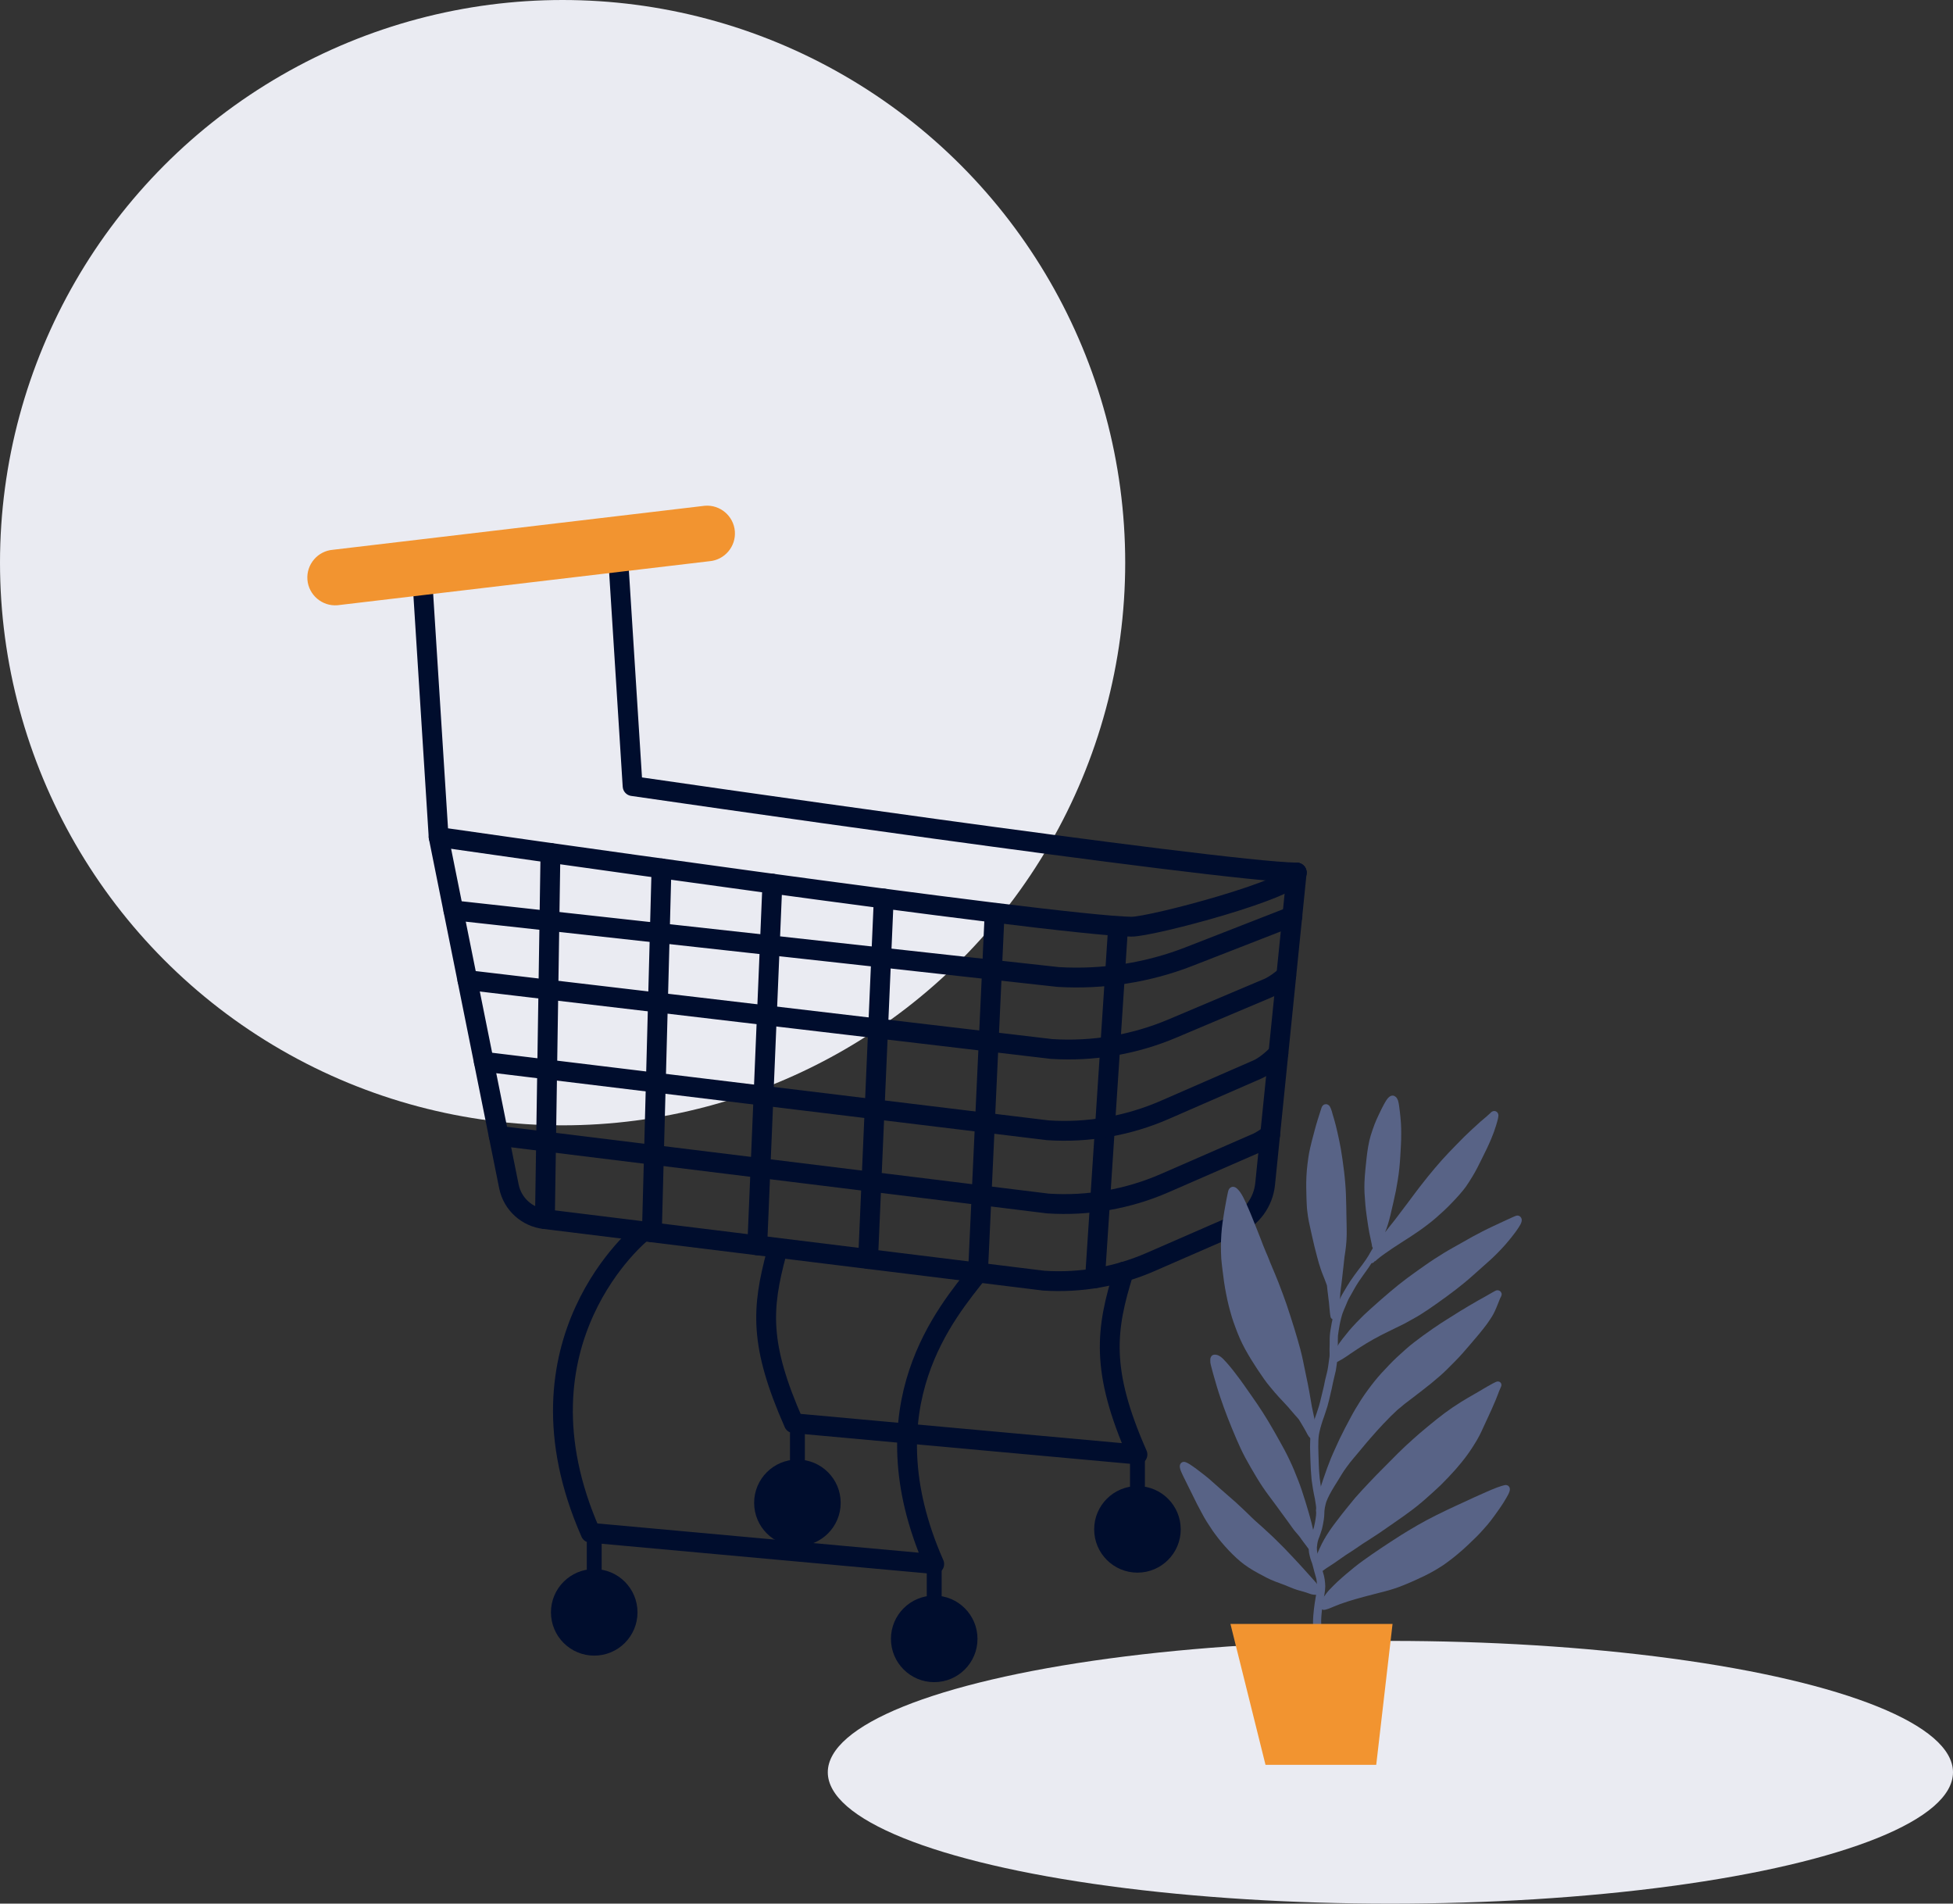 <svg width="394" height="384" viewBox="0 0 394 384" fill="none" xmlns="http://www.w3.org/2000/svg">
<rect x="0" y="0" width="394" height="384" fill="#333333" stroke="none"/>
<ellipse cx="280.5" cy="357.5" rx="113.5" ry="26.5" fill="#EAEBF2"/>
<circle cx="113.5" cy="113.5" r="113.5" fill="#EAEBF2"/>
<g clip-path="url(#clip0)">
<path d="M261.6 176.01C245.95 175.79 127.62 158.57 127.62 158.57L124.72 112.75" stroke="#000D2D" stroke-width="4" stroke-miterlimit="10" stroke-linecap="round" stroke-linejoin="round"/>
<path d="M229.47 317.23C234.291 317.23 238.2 313.321 238.2 308.5C238.2 303.679 234.291 299.77 229.47 299.77C224.649 299.77 220.74 303.679 220.74 308.5C220.74 313.321 224.649 317.23 229.47 317.23Z" fill="#000D2D"/>
<path d="M229.47 311.11C228.64 311.11 227.97 310.44 227.97 309.61V294.51C227.97 293.68 228.64 293.01 229.47 293.01C230.3 293.01 230.97 293.68 230.97 294.51V309.61C230.97 310.44 230.29 311.11 229.47 311.11Z" fill="#000D2D"/>
<path d="M160.87 311.88C165.691 311.88 169.6 307.971 169.6 303.15C169.6 298.329 165.691 294.42 160.87 294.42C156.049 294.42 152.14 298.329 152.14 303.15C152.14 307.971 156.049 311.88 160.87 311.88Z" fill="#000D2D"/>
<path d="M160.87 305.77C160.04 305.77 159.37 305.1 159.37 304.27V289.17C159.37 288.34 160.04 287.67 160.87 287.67C161.7 287.67 162.37 288.34 162.37 289.17V304.27C162.37 305.09 161.7 305.77 160.87 305.77Z" fill="#000D2D"/>
<path d="M261.6 176.01C261.77 179.13 232.28 186.98 228.23 186.93C212.58 186.7 88.49 168.84 88.49 168.84L85.29 118.31" stroke="#000D2D" stroke-width="4" stroke-miterlimit="10" stroke-linecap="round" stroke-linejoin="round"/>
<path d="M88.49 168.84L102.67 239.33C103.39 242.87 106.33 245.54 109.93 245.92L210.55 258.33C217.93 258.82 225.33 257.53 232.11 254.57L249.17 247.13C252.54 245.66 254.86 242.48 255.23 238.82L261.6 176.03" stroke="#000D2D" stroke-width="4" stroke-miterlimit="10" stroke-linecap="round" stroke-linejoin="round"/>
<path d="M100.61 229.09C100.78 229.12 101.19 229.18 101.36 229.2L211.41 242.77C219.48 243.3 227.57 241.89 234.99 238.65L253.65 230.51C254.36 230.2 255.62 229.36 256.24 228.92" stroke="#000D2D" stroke-width="4" stroke-miterlimit="10" stroke-linecap="round" stroke-linejoin="round"/>
<path d="M225.57 186.93L220.91 257.84" stroke="#000D2D" stroke-width="4" stroke-miterlimit="10" stroke-linecap="round" stroke-linejoin="round"/>
<path d="M188.47 339.32C193.291 339.32 197.2 335.411 197.2 330.59C197.2 325.769 193.291 321.86 188.47 321.86C183.649 321.86 179.74 325.769 179.74 330.59C179.74 335.411 183.649 339.32 188.47 339.32Z" fill="#000D2D"/>
<path d="M188.47 333.2C187.64 333.2 186.97 332.53 186.97 331.7V316.6C186.97 315.77 187.64 315.1 188.47 315.1C189.3 315.1 189.97 315.77 189.97 316.6V331.7C189.97 332.53 189.3 333.2 188.47 333.2Z" fill="#000D2D"/>
<path d="M119.88 333.97C124.701 333.97 128.61 330.061 128.61 325.24C128.61 320.419 124.701 316.51 119.88 316.51C115.059 316.51 111.15 320.419 111.15 325.24C111.15 330.061 115.059 333.97 119.88 333.97Z" fill="#000D2D"/>
<path d="M119.88 327.86C119.05 327.86 118.38 327.19 118.38 326.36V311.26C118.38 310.43 119.05 309.76 119.88 309.76C120.71 309.76 121.38 310.43 121.38 311.26V326.36C121.38 327.19 120.71 327.86 119.88 327.86Z" fill="#000D2D"/>
<path d="M68.07 122.09L143.11 113.21C146.19 112.96 148.5 110.24 148.25 107.16C148 104.08 145.28 101.77 142.2 102.02L67.16 110.9C64.08 111.15 61.77 113.87 62.02 116.95C62.27 120.02 64.99 122.34 68.07 122.09Z" fill="#F29430"/>
<path d="M97.61 214.17L211.41 228C219.48 228.53 227.57 227.12 234.99 223.88L253.65 215.74C255.12 215.1 256.86 213.62 257.91 212.47" stroke="#000D2D" stroke-width="4" stroke-miterlimit="10" stroke-linecap="round" stroke-linejoin="round"/>
<path d="M94.3 197.7L212.16 211.6C220.5 212.13 228.85 210.72 236.5 207.48L255.76 199.34C257.01 198.81 258.52 197.71 259.48 196.82" stroke="#000D2D" stroke-width="4" stroke-miterlimit="10" stroke-linecap="round" stroke-linejoin="round"/>
<path d="M91.47 183.63L213.5 197.08C222.53 197.61 231.58 196.2 239.87 192.96L260.74 184.82" stroke="#000D2D" stroke-width="4" stroke-miterlimit="10" stroke-linecap="round" stroke-linejoin="round"/>
<path d="M200.6 185.43L197.3 256.69" stroke="#000D2D" stroke-width="4" stroke-miterlimit="10" stroke-linecap="round" stroke-linejoin="round"/>
<path d="M178.29 181.26L175.13 253.96" stroke="#000D2D" stroke-width="4" stroke-miterlimit="10" stroke-linecap="round" stroke-linejoin="round"/>
<path d="M155.82 178.25L152.77 251.2" stroke="#000D2D" stroke-width="4" stroke-miterlimit="10" stroke-linecap="round" stroke-linejoin="round"/>
<path d="M133.45 175.18L131.51 248.58" stroke="#000D2D" stroke-width="4" stroke-miterlimit="10" stroke-linecap="round" stroke-linejoin="round"/>
<path d="M111.05 172.05L109.93 245.91" stroke="#000D2D" stroke-width="4" stroke-miterlimit="10" stroke-linecap="round" stroke-linejoin="round"/>
<path d="M129.53 248.58C129.53 248.58 102.1 270.51 119.15 309.19L188.47 315.5C174.35 283.46 191.26 264.46 197.31 256.7" stroke="#000D2D" stroke-width="4" stroke-miterlimit="10" stroke-linecap="round" stroke-linejoin="round"/>
<path d="M156.67 252.69C153.65 263.96 153.14 271.2 160.15 287.09L229.47 293.4C221.94 276.33 223.08 268.15 226.71 256.53" stroke="#000D2D" stroke-width="4" stroke-miterlimit="10" stroke-linecap="round" stroke-linejoin="round"/>
</g>
<g clip-path="url(#clip1)">
<path d="M246.62 256.105C246.715 256.847 246.821 257.708 246.94 258.563C247.058 259.424 247.224 260.291 247.372 261.057C247.532 261.888 247.698 262.648 247.881 263.378C248.082 264.179 248.307 264.975 248.526 265.711C248.615 266.014 248.716 266.329 248.846 266.679L248.923 266.887C249.03 267.183 249.136 267.48 249.243 267.777C249.521 268.519 249.793 269.249 250.113 269.956C250.433 270.662 250.782 271.416 251.191 272.147C251.587 272.847 251.972 273.536 252.392 274.207C252.505 274.391 252.623 274.575 252.742 274.759C252.83 274.901 252.925 275.044 253.014 275.186L253.174 275.436C253.322 275.667 253.47 275.911 253.624 276.142C254.074 276.819 254.535 277.502 255.009 278.173C255.394 278.725 255.844 279.301 256.43 280.001C256.998 280.678 257.513 281.29 258.058 281.877C258.218 282.05 258.384 282.222 258.543 282.394C258.869 282.738 259.206 283.094 259.526 283.451L259.615 283.546C259.763 283.712 259.911 283.872 260.053 284.038C260.166 284.169 260.278 284.3 260.391 284.436C260.61 284.691 260.829 284.947 261.048 285.202C261.207 285.386 261.367 285.564 261.521 285.742C261.646 285.885 261.77 286.021 261.894 286.164L262.001 286.288C262.107 286.455 262.214 286.621 262.315 286.787C262.605 287.262 262.889 287.743 263.167 288.23C263.303 288.467 263.439 288.705 263.564 288.948C263.7 289.215 263.824 289.471 263.996 289.708C264.085 289.833 264.197 289.94 264.298 290.058C264.333 290.1 264.363 290.136 264.404 290.171C264.523 290.272 264.588 290.332 264.73 290.385C264.848 290.427 265.002 290.444 265.127 290.415C265.399 290.355 265.618 290.159 265.713 289.892C265.76 289.75 265.778 289.601 265.778 289.453C265.778 289.364 265.766 289.281 265.754 289.192C265.766 289.097 265.766 288.996 265.742 288.889C265.399 287.304 265.014 285.505 264.659 283.747C264.576 283.267 264.493 282.786 264.41 282.305C264.239 281.296 264.061 280.257 263.854 279.235C263.593 277.959 263.327 276.677 263.061 275.4L262.865 274.444C262.705 273.678 262.522 272.901 262.32 272.135C262.167 271.553 262.001 270.965 261.835 270.401L261.693 269.908C261.326 268.614 260.911 267.314 260.509 266.055L260.331 265.491C259.775 263.74 259.313 262.398 258.839 261.134L258.626 260.57C258.159 259.323 257.679 258.035 257.14 256.788L257.04 256.556C256.761 255.915 256.477 255.256 256.217 254.597C256.175 254.49 256.134 254.383 256.092 254.271C255.998 254.021 255.897 253.772 255.796 253.523C255.731 253.374 255.672 253.226 255.607 253.077C255.518 252.864 255.423 252.65 255.335 252.442C255.175 252.056 255.015 251.67 254.855 251.278C254.76 251.053 254.678 250.815 254.589 250.584C254.547 250.471 254.506 250.358 254.464 250.245C254.18 249.503 253.884 248.755 253.606 248.066C253.316 247.354 253.02 246.624 252.736 245.888C252.463 245.181 252.155 244.469 251.859 243.78L251.848 243.756L251.824 243.703C251.51 242.973 251.185 242.219 250.806 241.506C250.593 241.108 250.409 240.782 250.184 240.467C250.06 240.289 249.912 240.129 249.752 239.951C249.574 239.749 249.403 239.612 249.231 239.523C249.148 239.476 249.053 239.446 248.941 239.416C248.899 239.405 248.828 239.399 248.757 239.399C248.639 239.399 248.526 239.416 248.467 239.446C248.444 239.458 248.42 239.464 248.402 239.476C248.331 239.505 248.26 239.541 248.195 239.589L248.118 239.66L248.041 239.731C247.976 239.814 247.917 239.903 247.875 239.998C247.798 240.158 247.757 240.343 247.721 240.521L247.65 240.847C247.573 241.227 247.496 241.607 247.419 241.987C247.277 242.729 247.147 243.453 246.999 244.32C246.869 245.086 246.744 245.846 246.644 246.582C246.531 247.372 246.448 248.185 246.395 249.005C246.336 249.954 246.306 250.732 246.306 251.451C246.306 252.169 246.336 252.953 246.383 253.92C246.448 254.674 246.531 255.416 246.62 256.105Z" fill="#586386"/>
<path d="M263.552 240.865C263.552 240.966 263.558 241.067 263.558 241.162C263.564 241.393 263.564 241.631 263.576 241.868L263.582 242.07C263.593 242.403 263.611 242.741 263.629 243.074C263.641 243.293 263.653 243.513 263.67 243.733C263.676 243.869 263.694 244.006 263.712 244.142C263.718 244.213 263.73 244.279 263.736 244.35C263.878 245.751 264.197 247.146 264.505 248.5C264.553 248.72 264.606 248.939 264.653 249.159C264.795 249.782 264.979 250.602 265.174 251.421C265.358 252.181 265.565 252.947 265.742 253.623C265.843 253.992 265.95 254.413 266.074 254.823C266.192 255.238 266.329 255.642 266.453 256.016C266.613 256.497 266.802 256.972 266.986 257.429C267.075 257.649 267.157 257.868 267.246 258.082C267.4 258.48 267.548 258.884 267.696 259.281C267.726 259.584 267.755 259.881 267.791 260.184C267.826 260.481 267.868 260.777 267.903 261.074C267.939 261.377 267.968 261.686 268.01 261.989C268.081 262.499 268.14 263.004 268.176 263.52C268.176 263.55 268.182 263.574 268.182 263.603C268.182 263.58 268.176 263.55 268.176 263.526C268.205 263.918 268.241 264.304 268.288 264.69C268.324 265.011 268.359 265.331 268.43 265.646C268.507 265.99 268.845 266.228 269.194 266.156C269.366 266.121 269.514 266.02 269.608 265.871C269.668 265.782 269.709 265.658 269.715 265.539C269.91 265.42 270.064 265.242 270.1 265.016C270.153 264.666 270.194 264.322 270.224 263.954C270.236 263.752 270.248 263.544 270.254 263.342C270.26 263.206 270.266 263.069 270.271 262.933C270.289 262.582 270.307 262.238 270.331 261.888C270.342 261.727 270.348 261.567 270.36 261.407C270.372 261.229 270.378 261.051 270.39 260.872C270.449 260.249 270.538 259.62 270.621 259.008L270.633 258.925C270.704 258.409 270.757 257.88 270.816 257.37C270.84 257.156 270.863 256.942 270.887 256.734L270.958 256.099C271.011 255.63 271.065 255.155 271.118 254.686C271.13 254.567 271.142 254.455 271.154 254.336C271.177 254.075 271.207 253.808 271.242 253.54C271.266 253.386 271.29 253.232 271.313 253.077C271.349 252.858 271.379 252.644 271.408 252.424L271.438 252.199C271.473 251.908 271.509 251.617 271.544 251.326C271.58 251.029 271.598 250.72 271.621 250.429C271.627 250.311 271.639 250.192 271.645 250.073C271.698 249.361 271.686 248.636 271.68 247.936V247.865C271.669 247.057 271.651 246.244 271.633 245.478C271.621 245.033 271.615 244.582 271.609 244.136C271.603 243.822 271.598 243.507 271.592 243.192C271.562 241.583 271.521 240.129 271.39 238.645L271.384 238.603C271.319 237.861 271.254 237.095 271.159 236.341C271.071 235.611 270.964 234.786 270.846 233.978C270.816 233.776 270.786 233.574 270.757 233.373C270.68 232.838 270.597 232.286 270.502 231.752C270.425 231.318 270.337 230.82 270.23 230.327C270.165 230.012 270.094 229.698 270.029 229.389L270.005 229.276C269.845 228.54 269.668 227.744 269.466 226.949C269.324 226.385 269.158 225.815 268.993 225.263C268.939 225.079 268.886 224.895 268.827 224.711C268.809 224.627 268.785 224.55 268.768 224.467C268.691 224.2 268.614 223.927 268.507 223.672C268.43 223.488 268.359 223.327 268.264 223.167C268.193 223.054 268.063 222.93 267.909 222.84C267.785 222.769 267.643 222.734 267.501 222.734C267.489 222.734 267.471 222.734 267.459 222.734C267.305 222.74 267.14 222.793 267.015 222.876C266.879 222.971 266.802 223.066 266.713 223.209C266.654 223.309 266.613 223.428 266.577 223.541C266.565 223.577 266.554 223.612 266.542 223.648C266.406 224.058 266.269 224.479 266.145 224.883C266.056 225.168 265.967 225.453 265.873 225.738C265.63 226.486 265.423 227.252 265.221 228L265.21 228.041C265.014 228.766 264.825 229.49 264.635 230.22C264.422 231.039 264.245 231.876 264.097 232.589C264.026 232.927 263.978 233.272 263.937 233.568C263.866 234.067 263.812 234.483 263.765 234.881C263.664 235.7 263.599 236.525 263.558 237.327C263.522 238.128 263.511 238.858 263.522 239.547L263.552 240.865Z" fill="#586386"/>
<path d="M275.688 245.062L275.771 245.656L275.777 245.704C275.913 246.665 276.055 247.657 276.238 248.619C276.321 249.064 276.422 249.509 276.517 249.943L276.528 250.002C276.611 250.376 276.694 250.75 276.765 251.118C276.765 251.142 276.765 251.166 276.765 251.189V251.219C276.771 251.367 276.818 251.51 276.901 251.635C276.913 251.652 276.925 251.664 276.937 251.682C276.919 251.819 276.961 251.967 277.055 252.098C276.931 252.341 276.818 252.59 276.724 252.84C276.617 252.935 276.511 253.03 276.404 253.125C276.25 253.267 276.191 253.528 276.197 253.713C276.203 253.813 276.226 253.914 276.268 254.009C276.203 254.164 276.191 254.294 276.232 254.425C276.274 254.562 276.374 254.674 276.499 254.74C276.57 254.775 276.653 254.793 276.742 254.793C276.961 254.793 277.15 254.68 277.227 254.502L277.245 254.467H277.263H277.28C277.422 254.419 277.541 254.342 277.641 254.229C277.712 254.164 277.783 254.104 277.849 254.039C278.322 253.635 278.837 253.261 279.275 252.947C279.749 252.608 280.252 252.258 280.915 251.813C281.472 251.439 282.046 251.071 282.579 250.726C282.798 250.584 283.017 250.447 283.236 250.305C283.615 250.067 284.006 249.818 284.385 249.569L284.805 249.29C285.249 248.999 285.705 248.696 286.149 248.387C286.741 247.977 287.321 247.55 287.877 247.128C289.168 246.167 290.346 245.104 291.329 244.19C291.797 243.75 292.282 243.275 292.898 242.634C293.454 242.058 293.934 241.542 294.36 241.055C294.567 240.817 294.81 240.538 295.047 240.248L295.159 240.111C295.349 239.885 295.538 239.648 295.71 239.405C296.166 238.763 296.58 238.087 296.983 237.428L297.018 237.368C297.379 236.78 297.729 236.163 298.048 235.54C298.273 235.106 298.492 234.667 298.705 234.233C298.812 234.02 298.919 233.806 299.025 233.592C299.635 232.381 300.274 231.075 300.837 229.727C301.263 228.706 301.577 227.851 301.82 227.026L301.867 226.866C301.979 226.492 302.098 226.1 302.187 225.708C302.21 225.613 302.228 225.512 302.246 225.399C302.258 225.322 302.269 225.245 302.275 225.162C302.299 225.073 302.305 224.984 302.281 224.901C302.275 224.752 302.228 224.616 302.145 224.491C302.027 224.307 301.831 224.176 301.618 224.129C301.559 224.117 301.506 224.111 301.447 224.111C301.293 224.111 301.133 224.158 300.973 224.248C300.878 224.301 300.801 224.384 300.724 224.461C300.695 224.491 300.665 224.521 300.635 224.544L300.718 224.479C300.535 224.633 300.357 224.8 300.18 224.96L299.913 225.203C299.724 225.37 299.528 225.53 299.339 225.69C299.126 225.868 298.913 226.046 298.705 226.23L298.688 226.242L298.676 226.254L298.664 226.266L298.599 226.325L298.593 226.331L298.587 226.337C298.113 226.753 297.61 227.21 296.965 227.816C296.823 227.952 296.681 228.083 296.533 228.219C296.16 228.57 295.775 228.926 295.408 229.294C295.118 229.579 294.828 229.876 294.55 230.161C294.342 230.374 294.135 230.588 293.928 230.796C293.454 231.271 292.963 231.776 292.371 232.399C291.37 233.45 290.394 234.536 289.476 235.629C288.481 236.804 287.593 237.908 286.747 239.001C286.628 239.155 286.504 239.31 286.386 239.464C286.072 239.862 285.752 240.277 285.45 240.693C285.142 241.12 284.817 241.542 284.509 241.957C284.367 242.147 284.225 242.337 284.083 242.527C283.224 243.667 282.342 244.843 281.448 246.012C281.217 246.309 280.98 246.606 280.75 246.891C280.542 247.146 280.329 247.413 280.122 247.675C279.891 247.972 279.66 248.268 279.435 248.571C279.642 248.061 279.838 247.508 280.009 246.944C280.365 245.787 280.637 244.582 280.898 243.418C280.974 243.085 281.051 242.753 281.128 242.42C281.336 241.53 281.484 240.841 281.614 240.176C281.75 239.44 281.874 238.698 281.993 237.997C282.23 236.561 282.395 235.011 282.496 233.26L282.531 232.678C282.567 232.102 282.603 231.514 282.626 230.938L282.638 230.665V230.612C282.65 230.368 282.662 230.125 282.668 229.876C282.674 229.49 282.674 229.104 282.679 228.718V228.676C282.679 228.023 282.679 227.281 282.626 226.551C282.573 225.803 282.502 225.043 282.413 224.289C282.366 223.885 282.324 223.517 282.265 223.149L282.247 223.019C282.194 222.668 282.141 222.306 282.028 221.968C281.975 221.825 281.904 221.683 281.809 221.522C281.72 221.368 281.566 221.226 281.353 221.107C281.241 221.036 281.093 221 280.945 221C280.821 221 280.696 221.024 280.59 221.071C280.4 221.154 280.329 221.214 280.169 221.35C280.081 221.433 279.998 221.517 279.915 221.617C279.755 221.813 279.619 222.045 279.494 222.247L279.483 222.265C279.382 222.431 279.293 222.591 279.21 222.74C279.068 223.001 278.879 223.351 278.707 223.707C278.547 224.046 278.387 224.378 278.222 224.711C278.044 225.079 277.872 225.447 277.718 225.797C277.594 226.082 277.446 226.414 277.322 226.747C277.008 227.578 276.747 228.344 276.517 229.098C276.333 229.709 276.179 230.38 276.019 231.271C275.777 232.666 275.634 234.085 275.498 235.462L275.451 235.961C275.267 237.784 275.214 239.268 275.279 240.628C275.374 242.361 275.504 243.768 275.688 245.062Z" fill="#586386"/>
<path d="M306.964 245.852C306.869 245.525 306.615 245.282 306.307 245.217C306.254 245.205 306.2 245.199 306.141 245.199C305.999 245.199 305.845 245.235 305.668 245.312C305.508 245.377 305.348 245.448 305.194 245.514C304.797 245.686 304.395 245.876 304.004 246.054C303.749 246.173 303.495 246.291 303.246 246.404C302.583 246.701 301.956 246.998 301.198 247.36C300.553 247.669 299.801 248.025 299.072 248.399C298.475 248.708 297.776 249.07 297.095 249.444C296.758 249.628 296.426 249.818 296.095 250.008C295.793 250.18 295.491 250.352 295.189 250.518C294.703 250.786 294.206 251.071 293.732 251.338L293.164 251.658L293.052 251.724C292.466 252.056 291.862 252.395 291.281 252.757L291.11 252.864C290.53 253.226 289.926 253.6 289.34 253.98C288.7 254.395 288.079 254.823 287.504 255.226C287.013 255.571 286.528 255.915 286.042 256.259L285.604 256.574L285.462 256.675C284.953 257.037 284.432 257.411 283.923 257.791C282.774 258.652 281.596 259.59 280.418 260.593C279.133 261.686 277.985 262.689 276.913 263.657L276.54 263.989C276.096 264.387 275.634 264.803 275.196 265.224C275.001 265.414 274.806 265.61 274.616 265.8C274.539 265.883 274.456 265.96 274.379 266.044L274.178 266.245C273.994 266.429 273.805 266.619 273.621 266.809C273.349 267.094 273.13 267.332 272.929 267.557C272.864 267.629 272.805 267.694 272.739 267.765C272.574 267.943 272.408 268.133 272.248 268.323C271.798 268.858 271.348 269.416 270.869 270.033C270.407 270.621 269.986 271.226 269.619 271.832C269.347 272.283 269.104 272.794 268.891 273.388C268.868 273.405 268.844 273.429 268.82 273.453C268.725 273.56 268.666 273.684 268.637 273.821C268.589 274.035 268.631 274.26 268.755 274.438C268.903 274.664 269.164 274.801 269.436 274.801C269.519 274.801 269.602 274.789 269.685 274.759C269.821 274.711 269.927 274.646 270.046 274.581C270.081 274.563 270.111 274.539 270.146 274.521C270.602 274.296 271.028 274.017 271.425 273.756C271.496 273.708 271.561 273.667 271.632 273.619C271.739 273.548 271.851 273.477 271.958 273.405C272.047 273.346 272.13 273.281 272.218 273.221C272.307 273.156 272.39 273.097 272.479 273.037C272.97 272.699 273.479 272.366 273.983 272.04C274.148 271.933 274.314 271.826 274.48 271.719C274.859 271.476 275.25 271.221 275.646 270.989C276.096 270.722 276.564 270.449 277.032 270.182C277.511 269.908 278.008 269.647 278.488 269.398C278.831 269.214 279.192 269.042 279.536 268.87C279.713 268.78 279.891 268.691 280.069 268.608C280.554 268.365 281.04 268.127 281.525 267.89C281.833 267.747 282.141 267.599 282.443 267.445C282.727 267.308 283.082 267.136 283.419 266.958C283.715 266.803 284.011 266.637 284.302 266.471L284.438 266.394C284.627 266.287 284.811 266.186 285 266.079C285.438 265.836 285.888 265.592 286.32 265.325C286.522 265.2 286.723 265.07 286.924 264.939C287.025 264.874 287.12 264.809 287.22 264.743L287.421 264.613C287.658 264.458 287.907 264.304 288.144 264.144C288.327 264.019 288.505 263.894 288.682 263.77C288.807 263.681 288.931 263.598 289.05 263.514L289.275 263.36C289.523 263.188 289.766 263.022 290.009 262.849C290.151 262.749 290.287 262.648 290.423 262.547C290.559 262.446 290.695 262.339 290.837 262.244L291.157 262.018C291.347 261.882 291.53 261.751 291.72 261.615C292.347 261.163 292.981 260.688 293.65 260.172C294.242 259.715 294.828 259.246 295.366 258.806C295.994 258.296 296.61 257.756 297.178 257.251L297.373 257.079C298.421 256.147 299.475 255.215 300.517 254.277C301.553 253.344 302.554 252.335 303.584 251.183C304.134 250.566 304.643 249.931 305.028 249.45C305.431 248.939 305.952 248.268 306.402 247.55C306.496 247.402 306.603 247.229 306.704 247.057C306.881 246.719 307.088 246.279 306.964 245.852Z" fill="#586386"/>
<path d="M302.809 260.641C302.732 260.522 302.625 260.427 302.495 260.362L302.46 260.35C302.329 260.303 302.246 260.267 302.116 260.267C302.104 260.267 302.092 260.267 302.075 260.267C301.974 260.273 301.868 260.297 301.785 260.332C301.66 260.386 301.542 260.451 301.441 260.504C301.364 260.546 301.293 260.587 301.216 260.629C301.151 260.665 301.092 260.7 301.027 260.736C300.82 260.849 300.612 260.967 300.411 261.086L300.174 261.223C300.003 261.324 299.825 261.419 299.653 261.52C299.505 261.603 299.357 261.692 299.203 261.775C299.055 261.858 298.901 261.941 298.753 262.024C298.594 262.113 298.44 262.196 298.28 262.285C297.842 262.535 297.41 262.79 296.971 263.045C296.752 263.17 296.539 263.301 296.32 263.425C295.787 263.734 295.16 264.108 294.55 264.488L294.088 264.779C293.579 265.1 293.058 265.432 292.537 265.753C291.993 266.085 291.377 266.465 290.785 266.857C289.755 267.54 288.405 268.448 287.097 269.41C285.871 270.312 284.675 271.203 283.574 272.188C282.988 272.711 282.408 273.227 281.834 273.762C281.307 274.248 280.797 274.771 280.306 275.275L280.223 275.365C279.057 276.564 278.145 277.573 277.37 278.535L277.334 278.582C277.109 278.867 276.872 279.158 276.647 279.455C276.411 279.77 276.18 280.084 275.943 280.399C275.736 280.678 275.517 280.987 275.268 281.337C275.031 281.675 274.806 282.02 274.564 282.394C274.202 282.958 273.853 283.54 273.51 284.104L273.403 284.282C273.101 284.786 272.817 285.315 272.539 285.825L272.397 286.093C271.698 287.387 270.964 288.776 270.289 290.183C269.993 290.806 269.703 291.448 269.425 292.065L269.366 292.196C269.318 292.303 269.265 292.415 269.218 292.522C269.129 292.718 269.04 292.908 268.957 293.104C268.916 293.205 268.868 293.3 268.827 293.401C268.726 293.621 268.626 293.852 268.537 294.078L268.412 294.392C268.182 294.968 267.945 295.568 267.732 296.162C267.524 296.743 267.317 297.337 267.116 297.913L266.926 298.465C266.589 299.439 266.21 300.573 265.973 301.725L265.961 301.778C265.849 302.336 265.731 302.918 265.66 303.494C265.636 303.684 265.618 303.856 265.606 304.01C265.559 304.212 265.523 304.414 265.506 304.628C265.5 304.663 265.5 304.705 265.5 304.74C265.5 304.758 265.5 304.776 265.5 304.788C265.506 304.776 265.506 304.77 265.506 304.758C265.5 304.942 265.541 305.091 265.636 305.227C265.671 305.512 265.902 305.72 266.181 305.72H266.204C266.34 305.714 266.471 305.655 266.565 305.554C266.849 305.459 267.063 305.227 267.116 304.948C267.128 304.877 267.134 304.806 267.14 304.74C267.163 304.568 267.211 304.396 267.252 304.224C267.276 304.135 267.299 304.046 267.317 303.951L267.359 303.767C267.418 303.5 267.477 303.227 267.56 302.965C267.743 302.479 267.962 302.004 268.223 301.499C268.483 301.006 268.774 300.502 269.135 299.902C269.289 299.653 269.443 299.403 269.602 299.154C269.786 298.869 269.969 298.572 270.147 298.275C270.413 297.83 270.763 297.248 271.136 296.684C271.479 296.191 271.858 295.669 272.343 295.034C272.539 294.772 272.752 294.523 272.959 294.28L272.983 294.25C273.089 294.125 273.196 293.995 273.303 293.87C273.439 293.71 273.575 293.543 273.711 293.383C274.167 292.843 274.64 292.285 275.108 291.715L275.268 291.519C275.428 291.323 275.594 291.121 275.765 290.925L275.949 290.717C276.126 290.516 276.304 290.314 276.476 290.106C276.89 289.613 277.322 289.132 277.719 288.693C278.163 288.206 278.595 287.731 279.027 287.274C280.129 286.104 280.999 285.244 281.839 284.472C282.295 284.086 282.828 283.629 283.379 283.189C283.817 282.839 284.273 282.501 284.711 282.174L285.072 281.901C285.397 281.658 285.723 281.402 286.043 281.153C286.315 280.939 286.587 280.726 286.866 280.518C287.446 280.078 288.038 279.609 288.671 279.093C289.21 278.654 289.755 278.191 290.299 277.721C290.59 277.472 290.921 277.187 291.235 276.884C291.513 276.623 291.744 276.398 291.963 276.184L291.987 276.16C293.017 275.139 294.082 274.082 295.065 272.978C295.367 272.639 295.669 272.283 295.959 271.945C296.125 271.749 296.291 271.553 296.462 271.363C296.895 270.864 297.327 270.348 297.747 269.855L297.919 269.653C298.327 269.172 298.807 268.596 299.274 267.997C299.511 267.7 299.748 267.391 299.979 267.071C300.157 266.821 300.334 266.56 300.506 266.311L300.601 266.168C300.861 265.782 301.11 265.408 301.311 265.005C301.524 264.589 301.708 264.191 301.873 263.799C302.075 263.324 302.235 262.933 302.371 262.564L302.388 262.511C302.46 262.327 302.525 262.143 302.613 261.959C302.661 261.858 302.708 261.757 302.761 261.656L302.785 261.615C302.809 261.573 302.833 261.526 302.85 261.478C302.921 261.318 302.951 261.199 302.951 261.009C302.933 260.902 302.892 260.766 302.809 260.641Z" fill="#586386"/>
<path d="M244.311 275.501C244.429 275.982 244.565 276.469 244.695 276.944C244.755 277.157 244.814 277.371 244.873 277.579C245.051 278.238 245.258 278.95 245.506 279.758C245.743 280.524 245.956 281.212 246.199 281.913C246.418 282.566 246.655 283.231 246.915 283.961C247.425 285.38 247.993 286.799 248.532 288.123C249.177 289.702 249.745 291.008 250.314 292.231C250.882 293.442 251.551 294.695 252.356 296.067C252.492 296.298 252.628 296.53 252.765 296.761C252.996 297.159 253.226 297.557 253.463 297.949C253.736 298.412 253.966 298.786 254.191 299.124C254.363 299.391 254.547 299.67 254.748 299.973C255.145 300.567 255.577 301.172 256.027 301.766C256.447 302.324 256.897 302.918 257.323 303.512C257.513 303.773 257.702 304.034 257.892 304.289C258.128 304.61 258.365 304.936 258.596 305.257C258.78 305.506 258.963 305.756 259.147 306.005C259.383 306.326 259.626 306.652 259.857 306.979C259.97 307.133 260.082 307.293 260.194 307.448C260.437 307.792 260.692 308.148 260.946 308.493C261.154 308.772 261.384 309.039 261.609 309.294C261.763 309.472 261.923 309.656 262.077 309.846C262.225 310.024 262.355 310.214 262.497 310.428C262.651 310.654 262.811 310.873 262.995 311.105C263.072 311.206 263.143 311.301 263.22 311.402C263.297 311.509 263.38 311.615 263.462 311.722L263.486 311.752C263.61 311.912 263.741 312.079 263.853 312.257L263.889 312.316C263.977 312.429 264.096 312.518 264.232 312.565C264.321 312.601 264.416 312.619 264.516 312.619C264.629 312.619 264.741 312.595 264.842 312.553C265.037 312.464 265.197 312.304 265.274 312.102C265.315 311.995 265.333 311.865 265.327 311.746C265.369 311.681 265.387 311.604 265.387 311.526V311.455C265.392 311.295 265.392 311.129 265.381 310.968C265.363 310.784 265.339 310.594 265.304 310.375C265.262 310.078 265.191 309.781 265.126 309.496L265.09 309.336L265.049 309.158C264.901 308.499 264.741 307.816 264.575 307.151C264.386 306.403 264.173 305.649 263.983 304.996L263.924 304.8C263.741 304.176 263.557 303.529 263.356 302.9C263.202 302.431 263.054 301.968 262.906 301.499L262.634 300.65C262.409 299.949 262.142 299.255 261.911 298.655C261.621 297.907 261.331 297.177 261.047 296.494C260.769 295.829 260.467 295.17 260.177 294.559C259.863 293.894 259.52 293.181 259.135 292.475C258.845 291.94 258.549 291.406 258.253 290.872L258.122 290.634C257.418 289.358 256.672 288.058 255.837 286.657C254.511 284.424 252.99 282.269 251.521 280.179C251.29 279.853 251.06 279.526 250.835 279.2C250.397 278.57 249.941 277.971 249.597 277.52L249.355 277.199C248.988 276.718 248.609 276.219 248.212 275.744C247.744 275.186 247.259 274.616 246.732 274.088C246.175 273.536 245.625 273.257 245.086 273.257C245.027 273.257 244.968 273.263 244.914 273.269C244.636 273.298 244.376 273.506 244.263 273.779C244.151 274.052 244.151 274.326 244.168 274.557C244.157 274.866 244.228 275.169 244.311 275.501Z" fill="#586386"/>
<path d="M286.203 303.529C286.706 303.132 287.185 302.716 287.677 302.283C288.245 301.784 288.79 301.297 289.305 300.822C289.417 300.715 289.536 300.608 289.648 300.507C289.997 300.193 290.353 299.86 290.696 299.528C291.235 298.994 291.72 298.501 292.176 298.014C292.721 297.438 293.194 296.922 293.627 296.435C293.757 296.286 293.881 296.138 294.011 295.984C294.077 295.906 294.136 295.835 294.201 295.758L294.361 295.568C294.538 295.36 294.716 295.152 294.888 294.939C295.124 294.648 295.367 294.345 295.604 294.03C295.811 293.763 296.012 293.484 296.202 293.211L296.303 293.074C296.652 292.582 296.983 292.065 297.303 291.56L297.327 291.519L297.433 291.347C297.587 291.103 297.747 290.854 297.895 290.599C298.084 290.266 298.262 289.952 298.434 289.631C298.753 289.019 299.049 288.372 299.298 287.82C299.553 287.256 299.813 286.692 300.074 286.14C300.37 285.511 300.672 284.864 300.956 284.217C301.204 283.647 301.459 283.065 301.731 282.424C301.891 282.05 302.033 281.664 302.175 281.296C302.258 281.076 302.341 280.862 302.424 280.642C302.489 280.488 302.554 280.328 302.625 280.173L302.696 280.007L302.75 279.894C302.797 279.788 302.838 279.687 302.874 279.58C302.915 279.443 302.898 279.313 302.874 279.176L302.868 279.152C302.838 279.045 302.779 278.945 302.696 278.867C302.613 278.79 302.519 278.731 302.406 278.701C302.335 278.677 302.27 278.665 302.193 278.665C301.968 278.665 301.755 278.772 301.548 278.873L301.5 278.897C301.347 278.974 301.193 279.051 301.039 279.134C300.76 279.283 300.464 279.449 300.08 279.669C299.79 279.835 299.505 280.007 299.221 280.173C298.913 280.357 298.605 280.542 298.298 280.72C298.019 280.88 297.741 281.04 297.463 281.201C296.593 281.699 295.687 282.216 294.822 282.756C293.609 283.51 292.466 284.288 291.424 285.065C290.347 285.873 289.257 286.74 288.097 287.707L287.558 288.159C287.185 288.467 286.812 288.776 286.445 289.091C286.019 289.453 285.593 289.833 285.184 290.201L284.93 290.432C284.048 291.222 283.018 292.16 282.023 293.158C281.502 293.686 280.975 294.214 280.448 294.743C279.963 295.23 279.483 295.71 279.004 296.197C278.868 296.34 278.725 296.476 278.589 296.613C278.281 296.922 277.962 297.242 277.654 297.563C277.364 297.86 277.08 298.156 276.795 298.459L276.28 298.999C275.807 299.492 275.309 300.021 274.765 300.614C274.386 301.024 274.007 301.457 273.64 301.867L273.397 302.14C273.231 302.324 273.078 302.52 272.924 302.71L272.776 302.894L272.45 303.292L272.124 303.69L271.953 303.897C271.574 304.361 271.177 304.841 270.804 305.328C270.348 305.916 269.898 306.504 269.448 307.097C269.277 307.323 269.111 307.543 268.945 307.768L268.756 308.03C268.614 308.22 268.478 308.421 268.347 308.611C268.288 308.694 268.235 308.778 268.176 308.867C268.045 309.057 267.921 309.253 267.797 309.443C267.738 309.532 267.684 309.621 267.625 309.71C267.578 309.787 267.53 309.864 267.477 309.941L267.43 310.054C267.4 310.102 267.37 310.149 267.341 310.197C267.282 310.292 267.217 310.387 267.163 310.487L267.051 310.689C266.926 310.915 266.796 311.146 266.678 311.384C266.494 311.752 266.329 312.096 266.175 312.435C265.95 312.928 265.731 313.468 265.476 314.151C265.375 314.424 265.287 314.703 265.21 314.982C265.18 315.095 265.156 315.213 265.133 315.35C265.115 315.469 265.097 315.593 265.085 315.712C265.068 315.866 265.079 316.015 265.097 316.193C265.109 316.341 265.15 316.442 265.221 316.531C265.192 316.822 265.34 317.125 265.583 317.244C265.719 317.309 265.843 317.345 265.973 317.345C266.044 317.345 266.121 317.333 266.198 317.309C266.275 317.285 266.37 317.244 266.441 317.196C266.494 317.161 266.548 317.119 266.595 317.083C266.684 317.012 266.773 316.941 266.861 316.87L266.974 316.781C267.163 316.638 267.359 316.496 267.56 316.353C267.726 316.24 267.897 316.128 268.063 316.027C268.152 315.967 268.247 315.914 268.335 315.854C268.791 315.558 269.33 315.207 269.845 314.833C270.319 314.489 270.84 314.127 271.444 313.717C271.698 313.545 271.965 313.373 272.225 313.213C272.515 313.028 272.817 312.838 273.101 312.643C273.255 312.536 273.409 312.429 273.563 312.328C273.971 312.043 274.398 311.752 274.818 311.473C274.966 311.372 275.12 311.277 275.268 311.182C275.398 311.099 275.529 311.022 275.653 310.939C275.943 310.749 276.227 310.565 276.511 310.387C277.672 309.662 278.779 308.896 279.898 308.107C280.294 307.828 280.697 307.555 281.099 307.276C281.78 306.807 282.491 306.32 283.171 305.827L283.266 305.762C283.811 305.364 284.373 304.948 284.924 304.539C284.995 304.485 285.066 304.432 285.137 304.378L285.244 304.295L285.498 304.099L285.545 304.064C285.575 304.04 285.605 304.022 285.634 303.998C285.67 303.975 285.699 303.945 285.735 303.915L285.782 303.874L285.794 303.868L285.806 303.856L285.83 303.838L285.942 303.749L286.007 303.702L286.019 303.69L286.037 303.678L286.055 303.666L286.066 303.654L286.102 303.624L286.132 303.601L286.149 303.589L286.12 303.607L286.155 303.583L286.203 303.529Z" fill="#586386"/>
<path d="M304.33 299.771C304.194 299.641 304.034 299.575 303.803 299.558C303.785 299.558 303.767 299.558 303.756 299.558C303.637 299.558 303.507 299.587 303.388 299.617C303.217 299.658 303.051 299.706 302.885 299.759L302.85 299.771C302.554 299.86 302.264 299.967 301.979 300.068L301.843 300.122C301.198 300.359 300.559 300.644 299.937 300.917L299.842 300.959L299.315 301.19C298.137 301.713 296.918 302.253 295.734 302.817C295.153 303.09 294.561 303.357 293.993 303.618L293.744 303.731C293.158 303.998 292.566 304.277 291.998 304.551L291.749 304.669C290.299 305.358 289.026 305.999 287.854 306.623C286.688 307.246 285.45 307.952 284.083 308.778C283.088 309.371 282.099 310.012 281.14 310.63C280.898 310.784 280.655 310.945 280.418 311.099C279.802 311.491 279.193 311.9 278.654 312.263C278.062 312.654 277.458 313.064 276.854 313.486L276.7 313.592C275.54 314.4 274.344 315.243 273.225 316.145C272.177 316.994 270.958 318.01 269.791 319.09C269.235 319.613 268.696 320.165 268.246 320.634C268.039 320.847 267.838 321.085 267.583 321.411C267.34 321.72 267.104 322.041 266.89 322.361C266.648 322.718 266.452 323.068 266.292 323.424C266.221 323.578 266.21 323.697 266.245 323.828C266.257 323.863 266.269 323.899 266.287 323.935C266.292 324.386 266.654 324.742 267.092 324.742C267.287 324.742 267.453 324.689 267.654 324.623C267.713 324.605 267.773 324.588 267.832 324.57C267.915 324.546 267.997 324.522 268.074 324.493C268.542 324.315 268.998 324.125 269.418 323.941L269.436 323.935C270.01 323.691 270.573 323.495 271.106 323.311C271.846 323.062 272.497 322.854 273.101 322.682L273.379 322.599C273.941 322.433 274.522 322.266 275.096 322.118C275.344 322.053 275.599 321.987 275.848 321.922C276.298 321.809 276.759 321.69 277.209 321.566C277.636 321.447 278.074 321.34 278.5 321.233C278.743 321.174 278.985 321.109 279.234 321.049C279.873 320.883 280.554 320.687 281.324 320.438C281.928 320.242 282.573 320.004 283.236 319.731L283.579 319.589C284.166 319.345 284.769 319.096 285.35 318.829L285.634 318.698C286.847 318.14 288.102 317.564 289.269 316.882C289.6 316.686 289.938 316.49 290.263 316.288C290.512 316.133 290.767 315.973 291.009 315.813L291.169 315.712C291.27 315.647 291.365 315.575 291.459 315.51C291.507 315.474 291.554 315.439 291.601 315.403L291.637 315.374C291.755 315.29 291.868 315.207 291.986 315.124C292.318 314.875 292.649 314.631 292.975 314.382C293.537 313.955 294.088 313.48 294.615 313.028L294.745 312.916C295.195 312.53 295.669 312.096 296.243 311.556C296.853 310.98 297.403 310.446 297.93 309.929C298.421 309.443 298.889 308.914 299.304 308.451C299.576 308.148 299.842 307.846 300.109 307.537C300.334 307.276 300.547 307.002 300.754 306.735C301.281 306.053 301.772 305.364 302.145 304.835L302.234 304.711C302.601 304.188 302.986 303.642 303.323 303.09L303.454 302.876C303.602 302.639 303.75 302.401 303.886 302.158L303.957 302.033C304.034 301.897 304.111 301.766 304.182 301.63C304.318 301.38 304.419 301.172 304.49 300.971C304.525 300.881 304.561 300.769 304.584 300.644C304.614 300.46 304.614 300.317 304.567 300.133C304.525 299.979 304.419 299.86 304.33 299.771Z" fill="#586386"/>
<path d="M266.239 320.509C266.162 320.295 266.056 320.087 265.967 319.933C265.795 319.618 265.57 319.345 265.393 319.138C265.18 318.888 264.937 318.621 264.641 318.295C264.38 318.015 264.126 317.725 263.877 317.446C263.676 317.22 263.475 316.988 263.267 316.763C263.066 316.543 262.871 316.323 262.669 316.104C262.427 315.837 262.184 315.569 261.935 315.302C261.622 314.958 261.302 314.62 260.988 314.287C260.822 314.115 260.663 313.943 260.503 313.771C260.041 313.278 259.544 312.749 259.034 312.227C258.792 311.978 258.543 311.734 258.294 311.491C258.069 311.271 257.85 311.051 257.631 310.832C257.134 310.327 256.601 309.828 256.145 309.407C255.607 308.902 255.157 308.487 254.683 308.059C254.482 307.881 254.281 307.703 254.079 307.525C253.771 307.258 253.458 306.985 253.156 306.7C252.925 306.48 252.694 306.26 252.457 306.047L252.28 305.863C251.907 305.483 251.51 305.109 251.125 304.746L250.794 304.432C250.308 303.969 249.793 303.482 249.272 303.013C248.798 302.591 248.307 302.164 247.833 301.76L247.751 301.689C247.176 301.196 246.596 300.68 246.04 300.187C245.572 299.771 245.092 299.344 244.613 298.928C244.512 298.845 244.418 298.756 244.323 298.667C244.187 298.542 244.045 298.418 243.902 298.299C243.595 298.044 243.31 297.812 243.038 297.592C242.476 297.147 241.961 296.749 241.469 296.387C241.256 296.233 241.049 296.079 240.836 295.93C240.765 295.883 240.7 295.835 240.629 295.782C240.445 295.651 240.256 295.52 240.066 295.402C239.853 295.271 239.64 295.14 239.403 295.034C239.261 294.968 239.054 294.885 238.847 294.885C238.805 294.885 238.764 294.891 238.728 294.897C238.61 294.909 238.503 294.945 238.408 295.01C238.284 295.087 238.219 295.176 238.142 295.289C238.03 295.473 237.988 295.716 238.03 296.001C238.089 296.435 238.272 296.838 238.45 297.236C238.539 297.426 238.633 297.622 238.722 297.806L238.781 297.925C239.036 298.447 239.297 298.964 239.551 299.48C239.741 299.86 239.924 300.24 240.114 300.626C240.552 301.523 241.007 302.449 241.469 303.357C241.742 303.897 242.038 304.438 242.316 304.96L242.422 305.156C242.742 305.75 243.056 306.332 243.411 306.896C243.843 307.578 244.24 308.184 244.625 308.748C244.962 309.241 245.335 309.722 245.69 310.185L245.838 310.381C246.17 310.814 246.537 311.235 246.892 311.645L247.147 311.936C247.685 312.554 248.248 313.123 248.68 313.551C249.183 314.05 249.675 314.501 250.172 314.922C250.669 315.344 251.226 315.759 251.924 316.217C252.534 316.62 253.185 316.988 253.748 317.303C254.334 317.63 254.944 317.95 255.547 318.259C256.092 318.538 256.666 318.793 257.318 319.043C257.643 319.167 257.975 319.292 258.294 319.405C258.579 319.512 258.869 319.613 259.153 319.725C259.431 319.832 259.709 319.951 259.982 320.064C260.307 320.2 260.651 320.343 260.988 320.467C261.29 320.574 261.645 320.705 262.006 320.806C262.125 320.841 262.243 320.871 262.362 320.901C262.545 320.948 262.729 321.002 262.906 321.055C263.096 321.115 263.291 321.168 263.481 321.227C263.753 321.328 264.031 321.423 264.309 321.518C264.552 321.601 264.759 321.649 264.972 321.673L265.026 321.679C265.156 321.696 265.292 321.708 265.428 321.708C265.671 321.708 265.849 321.655 265.985 321.548C266.18 321.394 266.287 321.227 266.322 321.02C266.334 320.865 266.31 320.699 266.239 320.509Z" fill="#586386"/>
<path d="M266.251 309.757C266.245 309.769 266.245 309.781 266.239 309.793C266.221 309.846 266.203 309.906 266.18 309.959C266.203 309.888 266.227 309.823 266.251 309.757Z" fill="#586386"/>
<path d="M267.08 285.837C267.074 285.849 267.068 285.861 267.068 285.873C267.062 285.884 267.056 285.896 267.056 285.914C267.062 285.89 267.068 285.867 267.08 285.837Z" fill="#586386"/>
<path d="M278.541 250.976C278.429 250.875 278.281 250.821 278.133 250.821C278.121 250.821 278.115 250.821 278.103 250.821C277.931 250.827 277.789 250.91 277.671 251.029C277.476 251.225 277.268 251.409 277.091 251.623C276.872 251.89 276.706 252.199 276.534 252.495C276.38 252.763 276.238 253.036 276.073 253.297C275.913 253.552 275.753 253.802 275.587 254.057C275.344 254.413 275.09 254.757 274.841 255.108C274.587 255.464 274.302 255.796 274.042 256.153C273.491 256.895 272.935 257.625 272.426 258.397C271.958 259.097 271.538 259.833 271.105 260.552C270.892 260.908 270.679 261.264 270.502 261.632C270.324 261.995 270.17 262.375 270.01 262.749C269.856 263.099 269.691 263.437 269.548 263.787C269.383 264.203 269.229 264.625 269.104 265.058C268.98 265.468 268.885 265.883 268.785 266.299C268.684 266.708 268.619 267.118 268.548 267.534C268.477 267.955 268.394 268.371 268.341 268.792C268.287 269.22 268.258 269.653 268.252 270.087C268.246 270.484 268.258 270.882 268.246 271.28C268.24 271.678 268.211 272.075 268.222 272.467C268.234 272.835 268.252 273.203 268.228 273.572C268.193 273.916 268.134 274.254 268.086 274.599C268.033 274.996 267.974 275.388 267.92 275.786C267.802 276.588 267.577 277.365 267.388 278.149C267.287 278.553 267.216 278.956 267.133 279.366C267.092 279.556 267.056 279.746 267.009 279.936C266.961 280.144 266.902 280.346 266.855 280.553C266.671 281.325 266.494 282.097 266.298 282.869C266.186 283.314 266.056 283.759 265.908 284.193C265.783 284.555 265.671 284.923 265.546 285.285C265.535 285.309 265.529 285.339 265.517 285.362C265.387 285.713 265.262 286.063 265.144 286.419C265.037 286.74 264.948 287.066 264.854 287.393C264.682 287.975 264.54 288.58 264.445 289.18C264.374 289.637 264.345 290.106 264.321 290.569C264.303 291.008 264.291 291.448 264.291 291.893C264.291 292.297 264.309 292.694 264.321 293.098C264.333 293.514 264.345 293.929 264.356 294.351C264.392 295.675 264.463 296.999 264.587 298.323C264.617 298.667 264.676 299.011 264.729 299.35C264.783 299.688 264.824 300.033 264.883 300.371C264.99 301.03 265.132 301.689 265.268 302.342C265.316 302.609 265.351 302.882 265.398 303.155C265.452 303.482 265.499 303.802 265.523 304.135C265.558 304.646 265.54 305.168 265.499 305.679C265.452 306.183 265.357 306.682 265.268 307.181C265.215 307.466 265.15 307.751 265.085 308.035C265.025 308.279 264.943 308.516 264.866 308.754C264.872 308.748 264.872 308.736 264.877 308.73C264.824 308.884 264.771 309.045 264.718 309.199C264.688 309.288 264.652 309.377 264.623 309.472C264.647 309.407 264.67 309.342 264.694 309.276C264.57 309.627 264.422 309.965 264.309 310.321C264.214 310.63 264.155 310.945 264.114 311.265C264.06 311.681 264.001 312.108 264.019 312.53C264.037 312.975 264.108 313.438 264.226 313.871C264.321 314.228 264.416 314.584 264.546 314.934C264.599 315.083 264.658 315.225 264.712 315.374C264.777 315.564 264.824 315.754 264.872 315.949C264.96 316.329 265.067 316.709 265.168 317.083C265.274 317.481 265.392 317.879 265.505 318.277C265.535 318.384 265.558 318.49 265.582 318.597C265.635 318.918 265.665 319.244 265.688 319.571C265.706 319.838 265.718 320.099 265.706 320.361C265.677 320.64 265.647 320.913 265.6 321.192C265.535 321.566 265.464 321.94 265.404 322.314C265.28 323.074 265.156 323.828 265.073 324.594C264.978 325.466 264.895 326.345 264.889 327.218C264.889 327.639 264.919 328.061 264.937 328.482C264.954 328.928 264.972 329.373 264.996 329.818C265.014 330.24 265.025 330.661 265.025 331.089C265.031 331.498 264.984 331.914 264.96 332.323C264.907 333.184 264.86 334.045 264.795 334.906C264.759 335.322 264.724 335.743 264.694 336.159C264.664 336.562 264.647 336.972 264.617 337.376C264.575 337.875 264.522 338.367 264.475 338.866C264.451 339.127 264.427 339.388 264.398 339.644C264.38 339.84 264.356 340.036 264.345 340.231C264.339 340.297 264.339 340.356 264.339 340.421C264.339 340.57 264.362 340.718 264.404 340.861C264.528 341.288 265.025 341.52 265.44 341.383C265.86 341.247 266.067 340.813 265.979 340.398C265.979 340.332 265.979 340.261 265.985 340.196C266.05 339.531 266.115 338.872 266.18 338.207C266.257 337.417 266.292 336.622 266.352 335.826C266.387 335.399 266.429 334.971 266.458 334.544C266.488 334.105 266.511 333.665 266.541 333.226C266.571 332.822 266.588 332.418 266.618 332.015C266.648 331.581 266.671 331.16 266.665 330.726C266.653 329.913 266.606 329.1 266.571 328.292C266.553 327.906 266.529 327.521 266.529 327.135C266.529 326.749 266.553 326.363 266.577 325.983C266.636 325.27 266.701 324.558 266.813 323.851C266.938 323.092 267.056 322.326 267.198 321.566C267.257 321.257 267.287 320.942 267.322 320.628C267.346 320.402 267.358 320.177 267.358 319.945C267.358 319.743 267.334 319.535 267.322 319.333C267.287 318.841 267.222 318.342 267.098 317.861C266.985 317.451 266.861 317.048 266.754 316.638C266.677 316.347 266.588 316.068 266.517 315.777C266.44 315.457 266.375 315.136 266.269 314.827C266.18 314.578 266.079 314.329 265.996 314.079C265.949 313.937 265.913 313.794 265.872 313.646C265.831 313.492 265.783 313.337 265.748 313.183C265.688 312.821 265.653 312.459 265.671 312.096C265.718 311.58 265.795 311.075 265.955 310.576C266.05 310.315 266.15 310.06 266.245 309.799C266.31 309.615 266.369 309.431 266.434 309.247C266.535 308.962 266.63 308.677 266.707 308.386C266.784 308.065 266.855 307.739 266.914 307.412C266.973 307.103 267.032 306.795 267.074 306.486C267.127 306.124 267.151 305.756 267.169 305.394C267.186 305.043 267.204 304.699 267.192 304.349C267.18 303.963 267.133 303.571 267.068 303.191C266.985 302.722 266.926 302.259 266.831 301.79C266.748 301.398 266.665 301.012 266.594 300.62C266.529 300.24 266.47 299.86 266.417 299.48C266.352 299.023 266.275 298.566 266.227 298.109C266.15 297.266 266.085 296.417 266.056 295.574C266.026 294.743 266.002 293.912 265.979 293.074C265.955 292.237 265.931 291.406 265.973 290.563C265.985 290.349 265.996 290.136 266.014 289.922C266.073 289.304 266.209 288.693 266.369 288.093C266.529 287.488 266.725 286.894 266.92 286.3C266.973 286.158 267.021 286.021 267.074 285.879C267.192 285.546 267.299 285.208 267.411 284.875C267.553 284.466 267.684 284.05 267.808 283.635C268.021 282.881 268.205 282.115 268.376 281.349C268.418 281.159 268.459 280.963 268.507 280.773C268.56 280.559 268.625 280.346 268.666 280.126C268.749 279.728 268.826 279.33 268.909 278.933C269.069 278.131 269.306 277.347 269.472 276.546C269.59 275.952 269.643 275.353 269.738 274.753C269.833 274.13 269.916 273.5 269.892 272.865C269.88 272.562 269.868 272.265 269.874 271.963C269.88 271.666 269.892 271.363 269.898 271.066C269.904 270.514 269.886 269.962 269.921 269.41C269.957 269.059 270.01 268.709 270.069 268.365C270.146 267.949 270.206 267.534 270.283 267.118C270.365 266.691 270.478 266.269 270.579 265.842C270.656 265.497 270.768 265.165 270.881 264.832C271.064 264.328 271.289 263.847 271.496 263.354C271.615 263.075 271.727 262.796 271.846 262.517C271.958 262.25 272.094 261.989 272.236 261.733C272.378 261.472 272.526 261.211 272.68 260.95C272.84 260.677 272.982 260.403 273.136 260.13C273.438 259.596 273.746 259.068 274.089 258.557C274.397 258.106 274.711 257.661 275.019 257.215C275.19 256.966 275.362 256.723 275.546 256.485C275.735 256.236 275.907 255.98 276.084 255.719C276.451 255.179 276.807 254.639 277.144 254.087C277.458 253.57 277.701 253.006 278.02 252.495C278.204 252.264 278.411 252.062 278.618 251.854C278.837 251.605 278.784 251.189 278.541 250.976Z" fill="#586386"/>
<path d="M248.23 327.574H280.934L277.642 356H255.305L248.23 327.574Z" fill="#F29430"/>
</g>
<defs>
<clipPath id="clip0">
<rect width="201.6" height="237.32" fill="white" transform="translate(62 102)"/>
</clipPath>
<clipPath id="clip1">
<rect width="69" height="135" fill="white" transform="translate(238 221)"/>
</clipPath>
</defs>
</svg>
